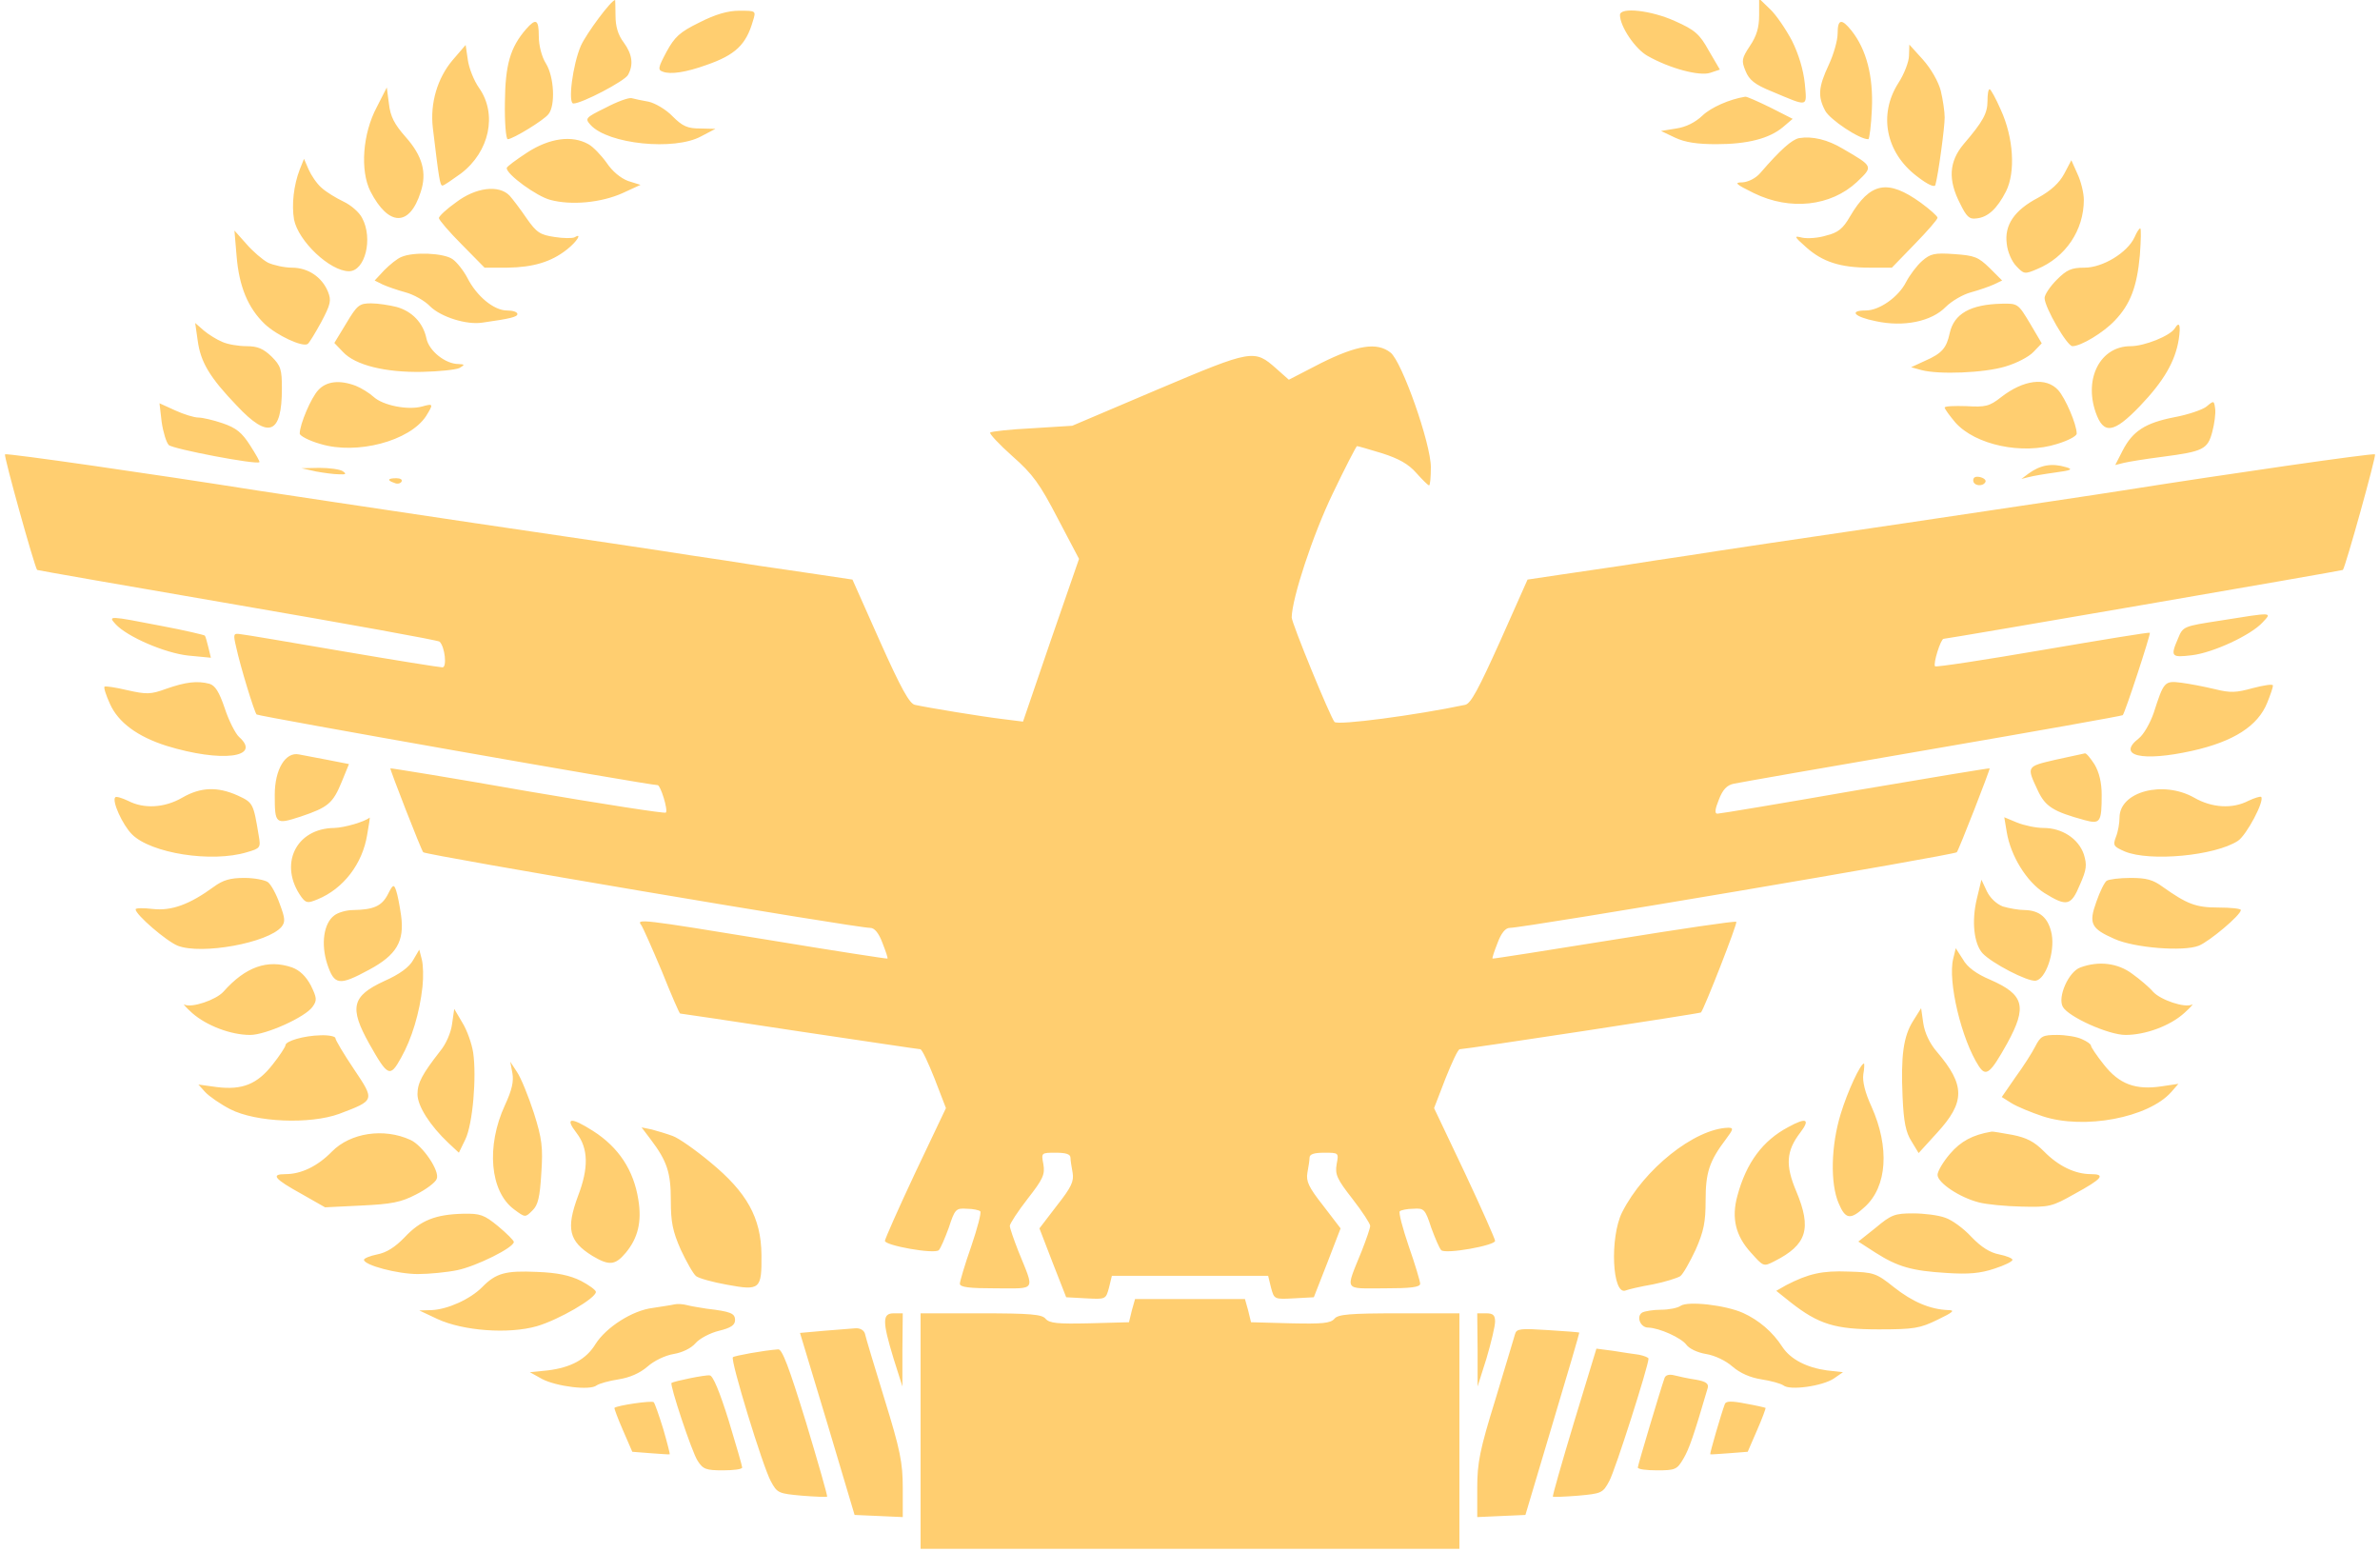 <?xml version="1.0" standalone="no"?>
<!DOCTYPE svg PUBLIC "-//W3C//DTD SVG 20010904//EN"
 "http://www.w3.org/TR/2001/REC-SVG-20010904/DTD/svg10.dtd">
<svg version="1.0" xmlns="http://www.w3.org/2000/svg"
 width="667pt" height="435pt" viewBox="0 0 667 435"
 preserveAspectRatio="xMidYMid meet">

<g transform="translate(0,217) scale(0.1,-0.1)"
fill="#ffce70" stroke="none">
<path d="m1725 2126 c0 -30 7 -54 23 -75 24 -33 28 -62 12 -91 -9 -17 -129 -80
-153 -80 -16 0 -2 109 21 162 16 35 85 128 96 128 0 0 1 -20 1 -44z m3297 -70
c19 -38 32 -82 36 -120 6 -68 12 -66 -93 -22 -47 19 -63 32 -73 57 -12 29 -11
35 12 70 19 28 26 52 26 86 l0 47 31 -30 c17 -16 44 -56 61 -88z m-2912 55
c-19 -66 -49 -95 -130 -123 -58 -21 -101 -27 -122 -19 -15 5 -14 11 10 56 23
42 37 55 92 82 45 23 80 33 112 33 47 0 47 0 38 -29z m2584 0 c56 -25 69 -36
95 -83 l31 -53 -27 -9 c-30 -10 -113 12 -175 47 -35 19 -78 83 -78 115 0 23
88 13 154 -17z m-3184 -43 c0 -25 8 -57 20 -76 23 -37 27 -118 7 -142 -13 -17
-100 -70 -114 -70 -5 0 -9 46 -8 103 1 106 15 154 59 205 28 32 36 28 36 -20z
m3679 16 c42 -53 61 -128 57 -219 -2 -47 -7 -85 -10 -85 -24 -1 -108 55 -121
80 -21 40 -19 66 10 128 14 30 25 69 25 88 0 41 11 43 39 8z m-3846 -161 c51
-73 29 -178 -51 -239 -25 -18 -48 -34 -52 -34 -7 0 -10 20 -27 162 -8 69 13
139 55 189 l37 43 6 -41 c3 -23 17 -59 32 -80z m4096 -7 c6 -25 11 -59 11 -75
0 -29 -18 -161 -26 -189 -2 -8 -21 0 -53 25 -86 66 -107 172 -51 260 17 26 30
61 30 77 l1 31 38 -42 c23 -26 43 -61 50 -87z m-4302 -130 c47 -53 60 -100 42
-154 -31 -98 -90 -97 -141 2 -29 58 -22 161 18 236 l28 55 6 -46 c4 -35 15
-57 47 -93z m4470 77 c36 -78 42 -175 15 -229 -25 -49 -51 -73 -83 -76 -20 -3
-28 5 -46 42 -34 66 -31 117 10 166 55 64 67 87 67 121 0 18 2 33 6 33 3 0 17
-25 31 -57z m-3789 22 c18 -4 49 -22 67 -41 28 -28 42 -34 77 -34 l43 -1 -40
-21 c-75 -41 -261 -22 -310 32 -16 18 -15 20 42 48 32 17 65 29 73 27 8 -2 30
-7 48 -10z m3143 -16 l63 -32 -27 -23 c-38 -32 -99 -48 -187 -48 -53 0 -87 5
-115 18 l-40 19 43 7 c27 4 53 17 73 36 24 23 76 46 120 53 4 1 35 -13 70 -30z
m204 -116 c86 -50 85 -49 39 -93 -73 -68 -187 -81 -289 -31 -51 25 -56 30 -32
30 16 1 37 11 50 26 57 66 89 94 109 98 37 6 80 -4 123 -30z m-3516 13 c13 -7
36 -31 51 -52 16 -24 39 -43 60 -51 l35 -11 -50 -23 c-60 -27 -144 -35 -203
-19 -38 10 -122 71 -122 89 0 4 26 23 58 44 62 40 125 49 171 23z m-748 -122
c13 -12 41 -29 62 -39 21 -10 44 -30 52 -46 31 -58 8 -149 -37 -149 -53 0
-142 84 -154 145 -7 41 -1 96 16 140 l12 30 13 -30 c7 -16 23 -40 36 -51z
m4939 -34 c0 -85 -51 -161 -131 -194 -35 -15 -37 -14 -58 8 -13 13 -25 41 -27
63 -7 52 21 94 88 129 36 20 59 41 73 67 l20 38 17 -38 c10 -21 18 -54 18 -73z
m-457 -8 c26 -19 47 -38 47 -42 0 -5 -29 -38 -64 -74 l-64 -66 -62 0 c-82 0
-132 16 -178 57 -35 31 -35 33 -11 27 15 -3 45 -1 67 6 33 8 47 19 67 54 56
95 105 105 198 38z m-3955 20 c9 -10 31 -39 48 -64 28 -40 38 -46 78 -52 25
-4 50 -4 56 -1 23 14 7 -12 -21 -34 -44 -35 -95 -50 -167 -51 l-64 0 -64 65
c-35 35 -64 69 -64 74 0 5 21 25 48 44 55 42 120 50 150 19z m4569 -167 c-8
-89 -27 -138 -70 -183 -32 -34 -95 -72 -119 -72 -15 0 -78 109 -78 135 0 9 15
32 34 51 28 28 41 34 78 34 51 0 120 42 140 85 6 14 13 25 16 25 3 0 2 -34 -1
-75z m-5246 -21 c15 -7 46 -14 67 -14 45 0 84 -26 101 -67 10 -25 8 -35 -19
-86 -17 -31 -34 -59 -38 -61 -15 -9 -86 24 -120 56 -47 45 -72 105 -79 191
l-6 71 33 -37 c18 -21 46 -45 61 -53z m517 10 c12 -8 31 -32 42 -53 26 -51 74
-91 111 -91 16 0 29 -4 29 -10 0 -8 -20 -13 -98 -24 -45 -7 -116 16 -146 45
-15 16 -47 34 -70 40 -22 6 -51 16 -64 22 l-22 11 27 29 c16 16 37 33 48 37
34 15 119 11 143 -6z m4308 -25 l35 -35 -23 -11 c-13 -6 -42 -16 -64 -22 -23
-6 -55 -25 -71 -41 -40 -41 -118 -57 -196 -40 -60 12 -77 30 -28 30 38 0 92
38 113 80 10 19 30 46 45 59 23 20 34 23 90 19 57 -4 67 -8 99 -39z m-4465
-109 c44 -12 75 -45 84 -88 7 -35 53 -72 90 -72 18 -1 18 -2 3 -11 -10 -5 -57
-10 -105 -11 -104 -2 -188 19 -222 56 l-24 25 34 56 c30 50 36 55 69 55 19 0
51 -5 71 -10z m4578 -46 l33 -56 -23 -24 c-13 -14 -48 -32 -79 -41 -59 -18
-186 -23 -235 -10 l-29 8 39 18 c48 21 60 36 69 77 12 55 58 81 146 83 45 1
46 0 79 -55z m-5066 -52 c15 -7 46 -12 68 -12 31 0 47 -7 70 -29 26 -26 29
-36 29 -90 0 -128 -37 -143 -126 -48 -77 80 -102 123 -110 183 l-7 49 24 -21
c13 -11 37 -26 52 -32z m5483 7 c-10 -62 -42 -117 -109 -187 -74 -77 -102 -80
-124 -17 -33 96 14 185 98 185 39 0 111 29 124 50 13 21 17 9 11 -31z m-2209
-37 c32 -25 113 -255 113 -321 0 -28 -2 -51 -5 -51 -3 0 -19 16 -36 35 -22 25
-49 40 -96 55 -36 11 -67 20 -70 20 -2 0 -33 -60 -68 -133 -56 -116 -114 -293
-115 -347 0 -16 108 -279 120 -293 9 -10 229 19 366 48 16 3 38 45 98 178 l77
173 87 13 c48 7 128 19 177 26 50 8 135 21 190 29 55 9 330 50 610 91 281 42
551 82 600 90 297 47 707 106 711 102 4 -4 -82 -313 -90 -324 -1 -2 -1109
-193 -1119 -193 -8 0 -30 -70 -24 -77 3 -3 140 18 303 46 164 28 298 50 299
48 3 -3 -70 -226 -76 -231 -2 -2 -243 -45 -534 -95 -292 -50 -542 -94 -556
-97 -19 -4 -31 -16 -42 -45 -11 -27 -12 -39 -4 -39 7 0 181 29 387 65 205 35
375 63 376 62 2 -2 -86 -228 -92 -235 -6 -8 -1212 -212 -1253 -212 -12 0 -24
-15 -34 -42 -9 -23 -16 -43 -14 -44 1 -1 154 23 340 53 186 30 340 53 343 50
4 -4 -90 -244 -99 -254 -3 -3 -660 -103 -676 -103 -5 0 -22 -37 -40 -82 l-32
-83 86 -181 c47 -100 85 -186 85 -191 0 -13 -139 -38 -151 -26 -5 5 -17 33
-28 63 -17 52 -20 55 -50 53 -18 0 -35 -4 -38 -7 -4 -3 8 -48 25 -98 18 -51
32 -99 32 -105 0 -10 -27 -13 -101 -13 -115 0 -109 -10 -63 104 13 33 24 65
24 71 0 6 -22 40 -50 76 -43 55 -49 68 -44 97 6 32 6 32 -35 32 -28 0 -41 -4
-41 -14 0 -7 -3 -26 -6 -42 -4 -24 3 -40 44 -92 l49 -64 -37 -96 -38 -97 -55
-3 c-56 -3 -56 -3 -65 30 l-8 33 -219 0 -219 0 -8 -33 c-9 -33 -9 -33 -65 -30
l-55 3 -38 97 -37 96 49 64 c41 52 48 68 44 92 -3 16 -6 35 -6 42 0 10 -13 14
-41 14 -41 0 -41 0 -35 -32 5 -29 -1 -42 -44 -97 -28 -36 -50 -70 -50 -76 0
-6 11 -38 24 -71 46 -114 52 -104 -63 -104 -74 0 -101 3 -101 13 0 6 14 54 32
105 17 50 29 95 25 98 -3 3 -20 7 -38 7 -30 2 -33 -1 -50 -53 -11 -30 -23 -58
-28 -63 -12 -12 -151 13 -151 26 0 5 38 91 85 191 l86 181 -32 83 c-18 45 -35
82 -40 82 -4 0 -157 23 -339 50 -182 28 -333 50 -334 50 -2 0 -25 53 -51 118
-27 64 -53 123 -58 130 -14 18 -3 17 358 -42 181 -30 331 -53 332 -52 2 1 -5
21 -14 44 -10 27 -22 42 -34 42 -41 0 -1247 204 -1253 212 -6 7 -94 233 -92
235 1 1 174 -27 384 -64 211 -36 385 -63 388 -60 7 7 -15 77 -23 77 -25 0
-1119 193 -1124 198 -7 9 -45 133 -57 188 -9 38 -8 40 12 37 12 -1 141 -23
287 -48 146 -25 272 -45 279 -45 13 0 7 57 -8 72 -4 4 -259 50 -567 103 -308
53 -560 97 -561 98 -8 11 -94 320 -90 324 4 4 414 -55 711 -102 50 -8 320 -48
600 -90 281 -41 555 -82 610 -91 55 -8 141 -21 190 -29 50 -7 129 -19 177 -26
l87 -13 77 -173 c59 -132 83 -175 98 -178 36 -8 188 -33 247 -40 l56 -7 78
228 79 228 -60 114 c-50 96 -69 123 -127 174 -37 33 -65 63 -62 66 3 3 56 9
118 12 l112 7 240 102 c265 112 270 113 332 58 l35 -31 91 47 c101 50 156 59
194 29z m-2900 -93 c15 -6 38 -20 50 -31 26 -24 96 -38 136 -27 32 9 32 7 11
-27 -46 -70 -194 -109 -296 -78 -32 9 -58 23 -58 29 0 26 32 101 52 122 23 25
60 29 105 12z m4771 -12 c20 -22 52 -96 52 -122 0 -7 -25 -20 -55 -29 -97 -31
-229 -3 -285 60 -16 19 -30 38 -30 42 0 4 27 5 60 4 54 -3 65 -1 98 25 63 49
126 57 160 20z m432 -117 c-13 -49 -25 -55 -140 -70 -47 -6 -96 -14 -108 -17
l-24 -6 21 41 c28 54 63 77 145 93 38 7 79 21 90 30 20 17 21 17 24 -6 2 -13
-2 -42 -8 -65z m-5644 40 c11 0 42 -7 68 -16 38 -13 54 -26 77 -62 16 -25 28
-46 26 -47 -8 -8 -243 37 -254 48 -7 7 -16 37 -20 65 l-6 52 44 -20 c24 -11
53 -20 65 -20z m5234 -139 c21 -6 15 -9 -30 -15 -30 -4 -64 -10 -75 -13 l-20
-5 20 15 c33 24 65 30 105 18z m-4830 -11 c12 -8 10 -10 -10 -9 -14 0 -43 4
-65 8 l-40 9 50 1 c28 0 57 -4 65 -9z m4604 -31 c-8 -14 -34 -10 -34 5 0 9 7
12 20 9 11 -3 17 -9 14 -14z m-4439 1 c-3 -5 -12 -7 -20 -3 -21 7 -19 13 6 13
11 0 18 -4 14 -10z m5216 -394 c-33 -36 -139 -85 -198 -92 -58 -7 -61 -4 -39
47 14 34 15 34 118 50 150 24 146 24 119 -5z m-5888 -10 c64 -12 119 -25 121
-27 2 -2 6 -17 10 -33 l7 -29 -63 6 c-66 7 -172 53 -204 88 -22 24 -20 24 129
-5z m134 -162 c16 -5 27 -22 43 -69 11 -34 30 -71 40 -80 65 -58 -50 -72 -203
-25 -82 26 -136 66 -159 118 -11 24 -18 46 -15 48 2 2 31 -2 64 -10 54 -12 65
-12 109 4 54 19 87 23 121 14z m5620 -15 c44 -11 60 -10 107 3 31 8 56 12 56
7 0 -5 -7 -26 -16 -48 -26 -65 -94 -109 -211 -135 -140 -31 -212 -14 -149 35
14 11 32 43 42 72 28 87 30 90 77 84 23 -3 65 -11 94 -18z m-5285 -199 l56
-11 -20 -49 c-25 -61 -38 -72 -115 -98 -71 -23 -73 -22 -73 61 0 71 30 121 68
113 15 -3 53 -10 84 -16z m4948 -12 c13 -22 20 -51 20 -85 0 -77 -4 -83 -48
-71 -88 24 -110 38 -131 83 -32 68 -32 67 49 86 41 9 78 17 83 18 4 1 16 -14
27 -31z m-5204 -87 c43 -20 44 -21 59 -112 6 -34 5 -36 -33 -47 -99 -30 -269
-3 -322 50 -27 27 -57 94 -47 104 3 3 19 -2 36 -10 44 -23 102 -20 152 9 52
30 99 31 155 6z m5483 -6 c50 -29 108 -32 152 -9 17 8 33 13 36 11 10 -11 -41
-107 -65 -123 -64 -42 -247 -59 -317 -30 -32 14 -34 17 -25 41 6 15 10 39 10
54 0 73 122 105 209 56z m-5120 -104 c-13 -81 -66 -151 -139 -181 -27 -11 -32
-11 -45 6 -65 90 -17 193 92 194 29 1 84 17 99 29 1 1 -2 -21 -7 -48z m4698
19 c52 0 98 -30 113 -74 9 -30 8 -42 -11 -85 -25 -60 -37 -62 -100 -23 -50 32
-94 104 -105 170 l-7 42 36 -15 c20 -8 53 -15 74 -15z m-4976 -152 c9 -7 24
-35 33 -61 15 -40 16 -50 5 -64 -38 -45 -224 -79 -291 -53 -32 13 -118 87
-118 102 0 4 22 4 48 1 53 -6 104 13 171 62 26 19 46 25 86 25 28 0 58 -6 66
-12z m5310 -13 c68 -48 92 -58 156 -58 35 0 63 -3 63 -7 0 -14 -88 -88 -118
-100 -43 -17 -181 -6 -236 19 -66 29 -73 43 -51 104 10 29 23 55 29 59 6 4 36
8 67 8 44 0 63 -5 90 -25z m-448 -55 c17 -5 44 -10 61 -10 43 -1 67 -22 76
-68 9 -51 -17 -126 -45 -130 -23 -3 -123 49 -149 77 -24 27 -31 89 -16 152
l13 54 15 -32 c9 -19 27 -36 45 -43z m-4489 -25 c10 -73 -13 -111 -89 -152
-85 -46 -98 -44 -118 16 -18 56 -10 114 20 136 10 8 34 15 53 15 57 1 80 11
97 44 14 28 17 29 23 11 4 -11 10 -42 14 -70z m60 -200 c-8 -73 -30 -146 -60
-199 -31 -56 -37 -53 -89 39 -57 102 -49 134 42 176 43 19 70 39 81 59 l17 29
7 -27 c4 -15 5 -49 2 -77z m4393 20 c96 -42 105 -75 48 -179 -47 -84 -59 -94
-79 -64 -49 75 -88 239 -72 302 l7 29 20 -31 c12 -22 38 -41 76 -57z m-4758
34 c21 -8 38 -24 52 -50 17 -35 18 -42 5 -60 -20 -29 -131 -79 -175 -79 -54 0
-122 26 -162 61 -19 17 -28 28 -22 24 20 -10 88 13 109 36 62 70 124 92 193
68z m5157 -18 c21 -15 48 -38 58 -50 21 -23 89 -46 109 -36 6 4 -3 -7 -22 -24
-40 -36 -109 -61 -164 -61 -48 0 -161 51 -176 79 -15 27 16 98 49 110 51 19
105 13 146 -18z m-4650 -220 c10 -68 -1 -201 -22 -244 l-18 -37 -29 27 c-52
49 -87 104 -87 137 0 32 14 57 63 120 17 20 31 53 34 77 l6 42 23 -39 c13 -21
26 -58 30 -83z m4102 2 c80 -94 80 -141 0 -228 l-51 -56 -20 33 c-16 25 -22
55 -25 125 -5 114 2 169 30 213 l22 35 6 -42 c4 -27 18 -57 38 -80z m-4488 38
c0 -5 23 -44 52 -87 59 -88 59 -87 -41 -125 -82 -30 -234 -24 -306 13 -27 14
-59 36 -70 48 l-19 21 51 -7 c72 -9 114 8 157 63 20 25 36 50 36 54 0 12 52
27 98 28 23 1 42 -3 42 -8z m4895 -3 c14 -6 25 -14 25 -18 0 -4 16 -28 36 -53
43 -55 89 -72 162 -61 l47 7 -20 -23 c-64 -72 -244 -106 -360 -68 -33 11 -72
27 -88 37 l-27 17 38 55 c22 30 47 69 56 87 15 29 21 32 61 32 24 0 56 -5 70
-12z m-4339 -206 c23 -73 26 -96 21 -170 -4 -66 -9 -89 -25 -104 -20 -20 -20
-20 -51 3 -68 50 -79 177 -26 292 20 43 25 67 21 90 l-6 32 19 -29 c11 -16 32
-68 47 -114z m3726 108 c-3 -20 5 -52 23 -91 51 -114 44 -224 -19 -281 -40
-37 -54 -35 -73 10 -24 55 -22 162 6 252 19 62 55 140 65 140 1 0 1 -14 -2
-30z m-3560 -159 c72 -46 114 -110 127 -193 10 -61 -1 -107 -35 -148 -30 -36
-47 -37 -94 -9 -66 41 -74 76 -40 168 30 78 29 133 -4 176 -34 44 -17 46 46 6z
m3383 -5 c-39 -51 -42 -91 -11 -164 44 -105 30 -150 -61 -196 -31 -16 -31 -15
-66 24 -43 47 -55 97 -38 159 25 93 71 155 143 193 51 28 62 22 33 -16z
m-3160 -9 c17 -6 64 -39 106 -74 102 -84 142 -155 143 -259 1 -97 -4 -101 -96
-84 -40 7 -79 18 -87 24 -8 6 -27 40 -43 74 -23 52 -28 78 -28 138 0 78 -10
110 -57 172 l-25 33 29 -6 c15 -4 42 -12 58 -18z m2952 -9 c-47 -62 -57 -94
-57 -172 0 -60 -5 -86 -28 -138 -16 -34 -35 -68 -43 -74 -8 -5 -42 -16 -77
-23 -35 -6 -69 -14 -76 -17 -38 -15 -45 149 -10 219 61 121 203 234 297 237
16 0 15 -4 -6 -32z m-3687 -2 c34 -15 83 -87 74 -109 -3 -10 -30 -30 -58 -44
-42 -22 -69 -27 -153 -31 l-102 -5 -65 37 c-78 43 -88 56 -46 56 44 0 90 22
130 63 52 53 146 67 220 33z m4490 14 c40 -8 61 -19 88 -46 40 -41 87 -64 132
-64 42 0 32 -13 -47 -56 -62 -35 -70 -37 -147 -35 -45 1 -99 6 -121 12 -54 14
-115 55 -115 77 0 10 16 37 35 59 30 35 63 53 116 62 4 1 30 -4 59 -9z m-4244
-256 c24 -20 44 -40 44 -44 0 -16 -105 -68 -158 -79 -29 -6 -79 -11 -111 -11
-57 0 -151 25 -151 40 0 4 17 11 37 15 26 5 50 20 77 48 45 48 87 64 164 66
48 1 59 -3 98 -35z m4055 24 c19 -6 52 -30 74 -54 28 -29 52 -44 78 -49 20 -4
37 -11 37 -15 0 -5 -23 -16 -51 -25 -39 -13 -72 -16 -133 -12 -98 6 -137 17
-200 57 l-48 31 49 39 c43 36 53 40 104 40 31 0 71 -5 90 -12z m-3823 -177
c23 -12 42 -26 42 -31 0 -18 -104 -78 -165 -96 -80 -23 -208 -13 -279 20 l-51
24 35 1 c44 2 107 30 141 64 39 40 66 47 154 43 57 -2 93 -10 123 -25z m3680
-18 c52 -41 101 -62 152 -64 20 0 14 -6 -30 -27 -49 -24 -66 -27 -165 -27
-122 0 -168 14 -247 76 l-40 32 28 16 c62 32 101 41 174 38 71 -2 78 -4 128
-44z m-1810 -65 l8 -33 111 -3 c89 -2 112 0 123 13 10 12 42 15 181 15 l169 0
0 -330 0 -330 -755 0 -755 0 0 330 0 330 169 0 c139 0 171 -3 181 -15 11 -13
34 -15 123 -13 l111 3 8 33 9 32 154 0 154 0 9 -32z m-1518 5 c68 -8 80 -13
80 -32 0 -14 -12 -22 -45 -30 -25 -6 -55 -22 -66 -35 -12 -14 -37 -26 -61 -30
-24 -4 -55 -19 -73 -35 -22 -19 -50 -31 -81 -36 -27 -4 -55 -12 -62 -17 -18
-15 -113 -3 -153 18 l-34 19 50 5 c65 8 108 31 134 74 30 47 103 94 160 101
25 4 53 8 61 10 8 2 24 1 35 -2 11 -3 36 -7 55 -10z m2905 -12 c44 -20 83 -53
110 -95 23 -35 68 -58 125 -66 l45 -5 -26 -18 c-32 -21 -123 -34 -141 -19 -7
5 -35 13 -62 17 -31 5 -59 17 -81 36 -18 16 -49 31 -74 35 -24 4 -47 15 -55
26 -14 19 -75 47 -107 48 -22 0 -34 31 -17 42 7 4 31 8 53 8 22 0 47 5 55 11
21 14 126 2 175 -20z m-2356 -103 l0 -103 -25 79 c-32 105 -31 126 1 126 l25
0 -1 -102z m1661 79 c0 -13 -11 -59 -24 -103 l-25 -79 0 103 -1 102 25 0 c19
0 25 -5 25 -23z m-1766 -34 c2 -10 27 -93 55 -184 44 -142 51 -178 51 -248 l0
-82 -67 3 -68 3 -76 255 -77 255 67 6 c36 3 76 6 88 7 13 1 24 -5 27 -15z
m2002 3 c1 0 -33 -116 -75 -256 l-76 -255 -68 -3 -67 -3 0 82 c0 70 7 106 51
248 28 91 52 174 55 183 4 15 16 16 92 11 48 -3 88 -6 88 -7z m-2167 -252 c34
-113 61 -207 59 -208 -2 -1 -34 0 -71 3 -65 6 -69 7 -87 41 -22 40 -114 340
-106 347 4 4 86 19 127 22 11 1 30 -49 78 -205z m2334 190 c15 -3 27 -8 27
-11 0 -20 -94 -315 -110 -343 -18 -34 -22 -35 -87 -41 -37 -3 -69 -4 -71 -3
-2 1 25 95 59 208 l63 207 46 -6 c25 -4 57 -9 73 -11z m-2551 -184 c21 -69 38
-128 38 -132 0 -5 -24 -8 -54 -8 -47 0 -56 3 -71 27 -16 24 -79 214 -73 218 8
5 95 23 107 21 9 0 28 -46 53 -126z m2711 114 c28 -5 36 -11 33 -23 -39 -133
-52 -171 -68 -198 -18 -31 -23 -33 -74 -33 -30 0 -54 3 -54 8 0 6 64 220 75
251 3 8 13 11 28 7 12 -3 39 -9 60 -12z m-2894 -139 c11 -38 19 -70 18 -70 -1
-1 -25 1 -54 3 l-51 4 -26 60 c-15 34 -25 62 -24 63 8 7 104 21 110 16 3 -3
15 -37 27 -76z m3089 60 c1 -1 -9 -29 -24 -63 l-26 -60 -51 -4 c-29 -2 -53 -4
-54 -3 -2 1 31 115 41 141 3 8 18 9 58 1 29 -5 54 -11 56 -12z"/>
</g>
</svg>
